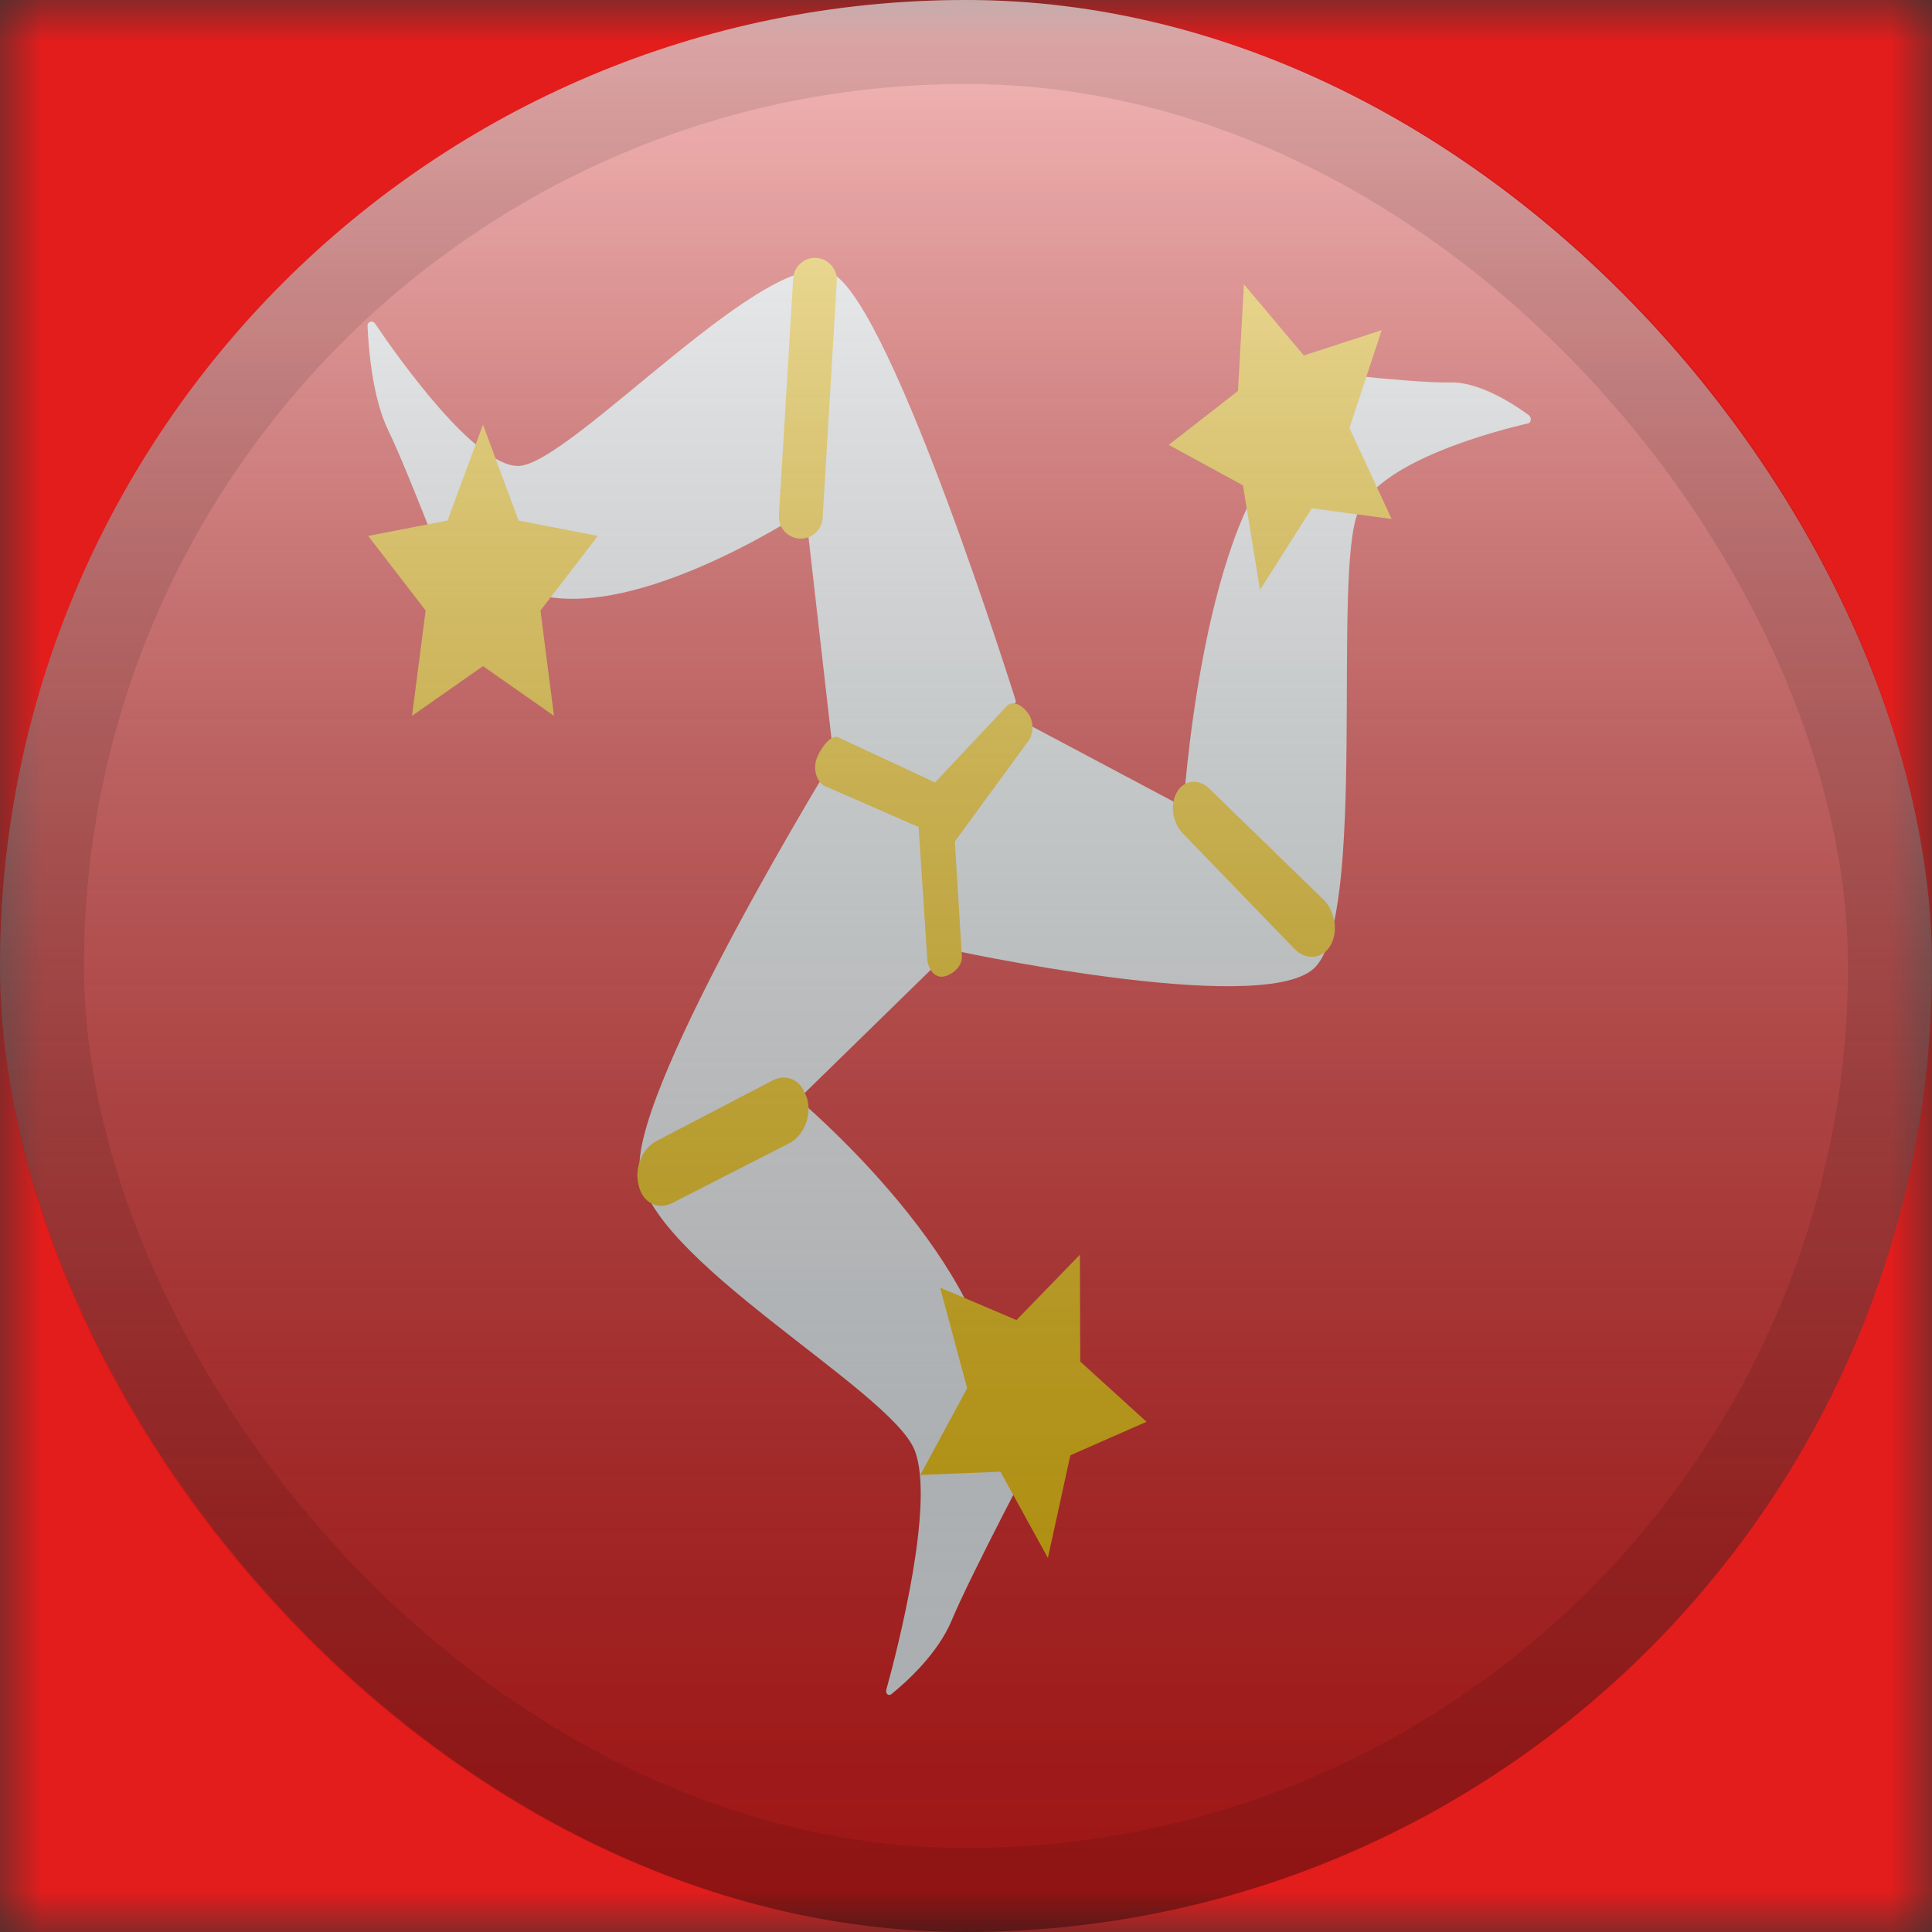 <svg width="23" height="23" viewBox="0 0 23 23" fill="none" xmlns="http://www.w3.org/2000/svg">
<rect x="0" y="0" width="23" height="23" fill="#333333" stroke="none"/>
<mask id="mask0_2441_4109" style="mask-type:alpha" maskUnits="userSpaceOnUse" x="0" y="0" width="23" height="23">
<rect width="23" height="23" fill="white"/>
</mask>
<g mask="url(#mask0_2441_4109)">
<path fill-rule="evenodd" clip-rule="evenodd" d="M0 0V23H23V0H0Z" fill="#E31D1C"/>
<mask id="mask1_2441_4109" style="mask-type:alpha" maskUnits="userSpaceOnUse" x="0" y="0" width="23" height="23">
<path fill-rule="evenodd" clip-rule="evenodd" d="M0 0V23H23V0H0Z" fill="white"/>
</mask>
<g mask="url(#mask1_2441_4109)">
<path fill-rule="evenodd" clip-rule="evenodd" d="M4.375 3.88C4.373 3.83 4.436 3.81 4.464 3.851C4.755 4.281 5.656 5.547 6.168 5.547C6.786 5.547 9.21 2.822 9.927 3.266C10.644 3.71 12.095 8.35 12.095 8.35L11.149 9.931L9.927 9.042L9.589 6.079C9.589 6.079 7.344 7.579 6.168 6.993L5.507 7.315C5.507 7.315 4.871 5.635 4.621 5.121C4.437 4.745 4.388 4.165 4.375 3.88Z" fill="#F7FCFF"/>
<path fill-rule="evenodd" clip-rule="evenodd" d="M5.75 7.93L4.905 8.522L5.067 7.268L4.383 6.38L5.328 6.197L5.75 5.055L6.173 6.197L7.117 6.38L6.434 7.268L6.595 8.522L5.75 7.93Z" fill="#FECA00"/>
<path fill-rule="evenodd" clip-rule="evenodd" d="M9.443 3.315C9.451 3.178 9.565 3.07 9.702 3.07C9.852 3.07 9.971 3.197 9.962 3.346L9.793 6.168C9.785 6.305 9.671 6.412 9.533 6.412C9.383 6.412 9.264 6.286 9.273 6.136L9.443 3.315Z" fill="#FECA00"/>
<path fill-rule="evenodd" clip-rule="evenodd" d="M18.2 4.942C18.235 4.969 18.231 5.031 18.193 5.04C17.807 5.129 16.455 5.48 16.176 6.077C15.848 6.775 16.296 10.96 15.634 11.536C14.972 12.111 11.252 11.293 11.252 11.293L10.747 9.386L11.96 8.475L14.089 9.606C14.089 9.606 14.289 6.388 15.284 5.369L15.401 4.393C15.401 4.393 16.807 4.564 17.267 4.553C17.611 4.544 18.018 4.809 18.2 4.942Z" fill="#F7FCFF"/>
<path fill-rule="evenodd" clip-rule="evenodd" d="M14.738 4.654L14.809 3.385L15.522 4.232L16.449 3.93L16.065 5.095L16.567 6.178L15.617 6.051L15 7.022L14.797 5.778L13.914 5.296L14.738 4.654Z" fill="#FECA00"/>
<path fill-rule="evenodd" clip-rule="evenodd" d="M15.754 10.708C15.884 10.834 15.929 11.053 15.858 11.218C15.773 11.415 15.56 11.451 15.407 11.293L14.08 9.92C13.98 9.816 13.939 9.65 13.978 9.509C14.037 9.3 14.243 9.239 14.396 9.388L15.754 10.708Z" fill="#FECA00"/>
<path fill-rule="evenodd" clip-rule="evenodd" d="M10.612 20.168C10.577 20.196 10.539 20.162 10.552 20.114C10.686 19.628 11.136 17.885 10.888 17.263C10.598 16.536 7.656 14.96 7.613 13.908C7.571 12.856 9.962 8.969 9.962 8.969L11.453 9.34L11.438 11.196L9.504 13.086C9.504 13.086 11.683 14.909 11.847 16.568L12.369 17.21C12.369 17.21 11.555 18.748 11.332 19.285C11.166 19.687 10.79 20.024 10.612 20.168Z" fill="#F7FCFF"/>
<path fill-rule="evenodd" clip-rule="evenodd" d="M12.86 16.209L13.649 16.926L12.742 17.325L12.475 18.547L11.91 17.52L10.956 17.559L11.514 16.526L11.191 15.328L12.101 15.715L12.856 14.937L12.86 16.209Z" fill="#FECA00"/>
<path fill-rule="evenodd" clip-rule="evenodd" d="M8.002 14.322C7.827 14.411 7.646 14.314 7.602 14.107L7.597 14.082C7.556 13.888 7.652 13.668 7.816 13.583L9.198 12.862C9.345 12.786 9.502 12.841 9.573 12.993L9.589 13.027C9.683 13.229 9.589 13.511 9.395 13.61L8.002 14.322Z" fill="#FECA00"/>
<path d="M9.82 9.358C9.731 9.316 9.683 9.183 9.713 9.061C9.744 8.939 9.887 8.735 9.977 8.777L11.224 9.358C11.289 9.388 11.334 9.467 11.339 9.56L11.451 11.384C11.459 11.513 11.318 11.617 11.224 11.627C11.13 11.638 11.047 11.543 11.039 11.414L10.936 9.845L9.82 9.358Z" fill="#FECA00"/>
<path d="M11.989 8.402C12.064 8.323 12.197 8.415 12.255 8.517C12.313 8.618 12.3 8.765 12.225 8.845L11.361 10.026C11.286 10.105 11.119 9.95 11.061 9.848C11.002 9.747 10.986 9.469 11.061 9.39L11.989 8.402Z" fill="#FECA00"/>
</g>
</g>
<rect width="23" height="23" rx="11.5" fill="url(#paint0_linear_2441_4109)" style="mix-blend-mode:overlay"/>
<rect x="0.5" y="0.5" width="22" height="22" rx="11" stroke="black" stroke-opacity="0.1"/>
<defs>
<linearGradient id="paint0_linear_2441_4109" x1="11.5" y1="0" x2="11.5" y2="23" gradientUnits="userSpaceOnUse">
<stop stop-color="white" stop-opacity="0.7"/>
<stop offset="1" stop-opacity="0.3"/>
</linearGradient>
</defs>
</svg>

